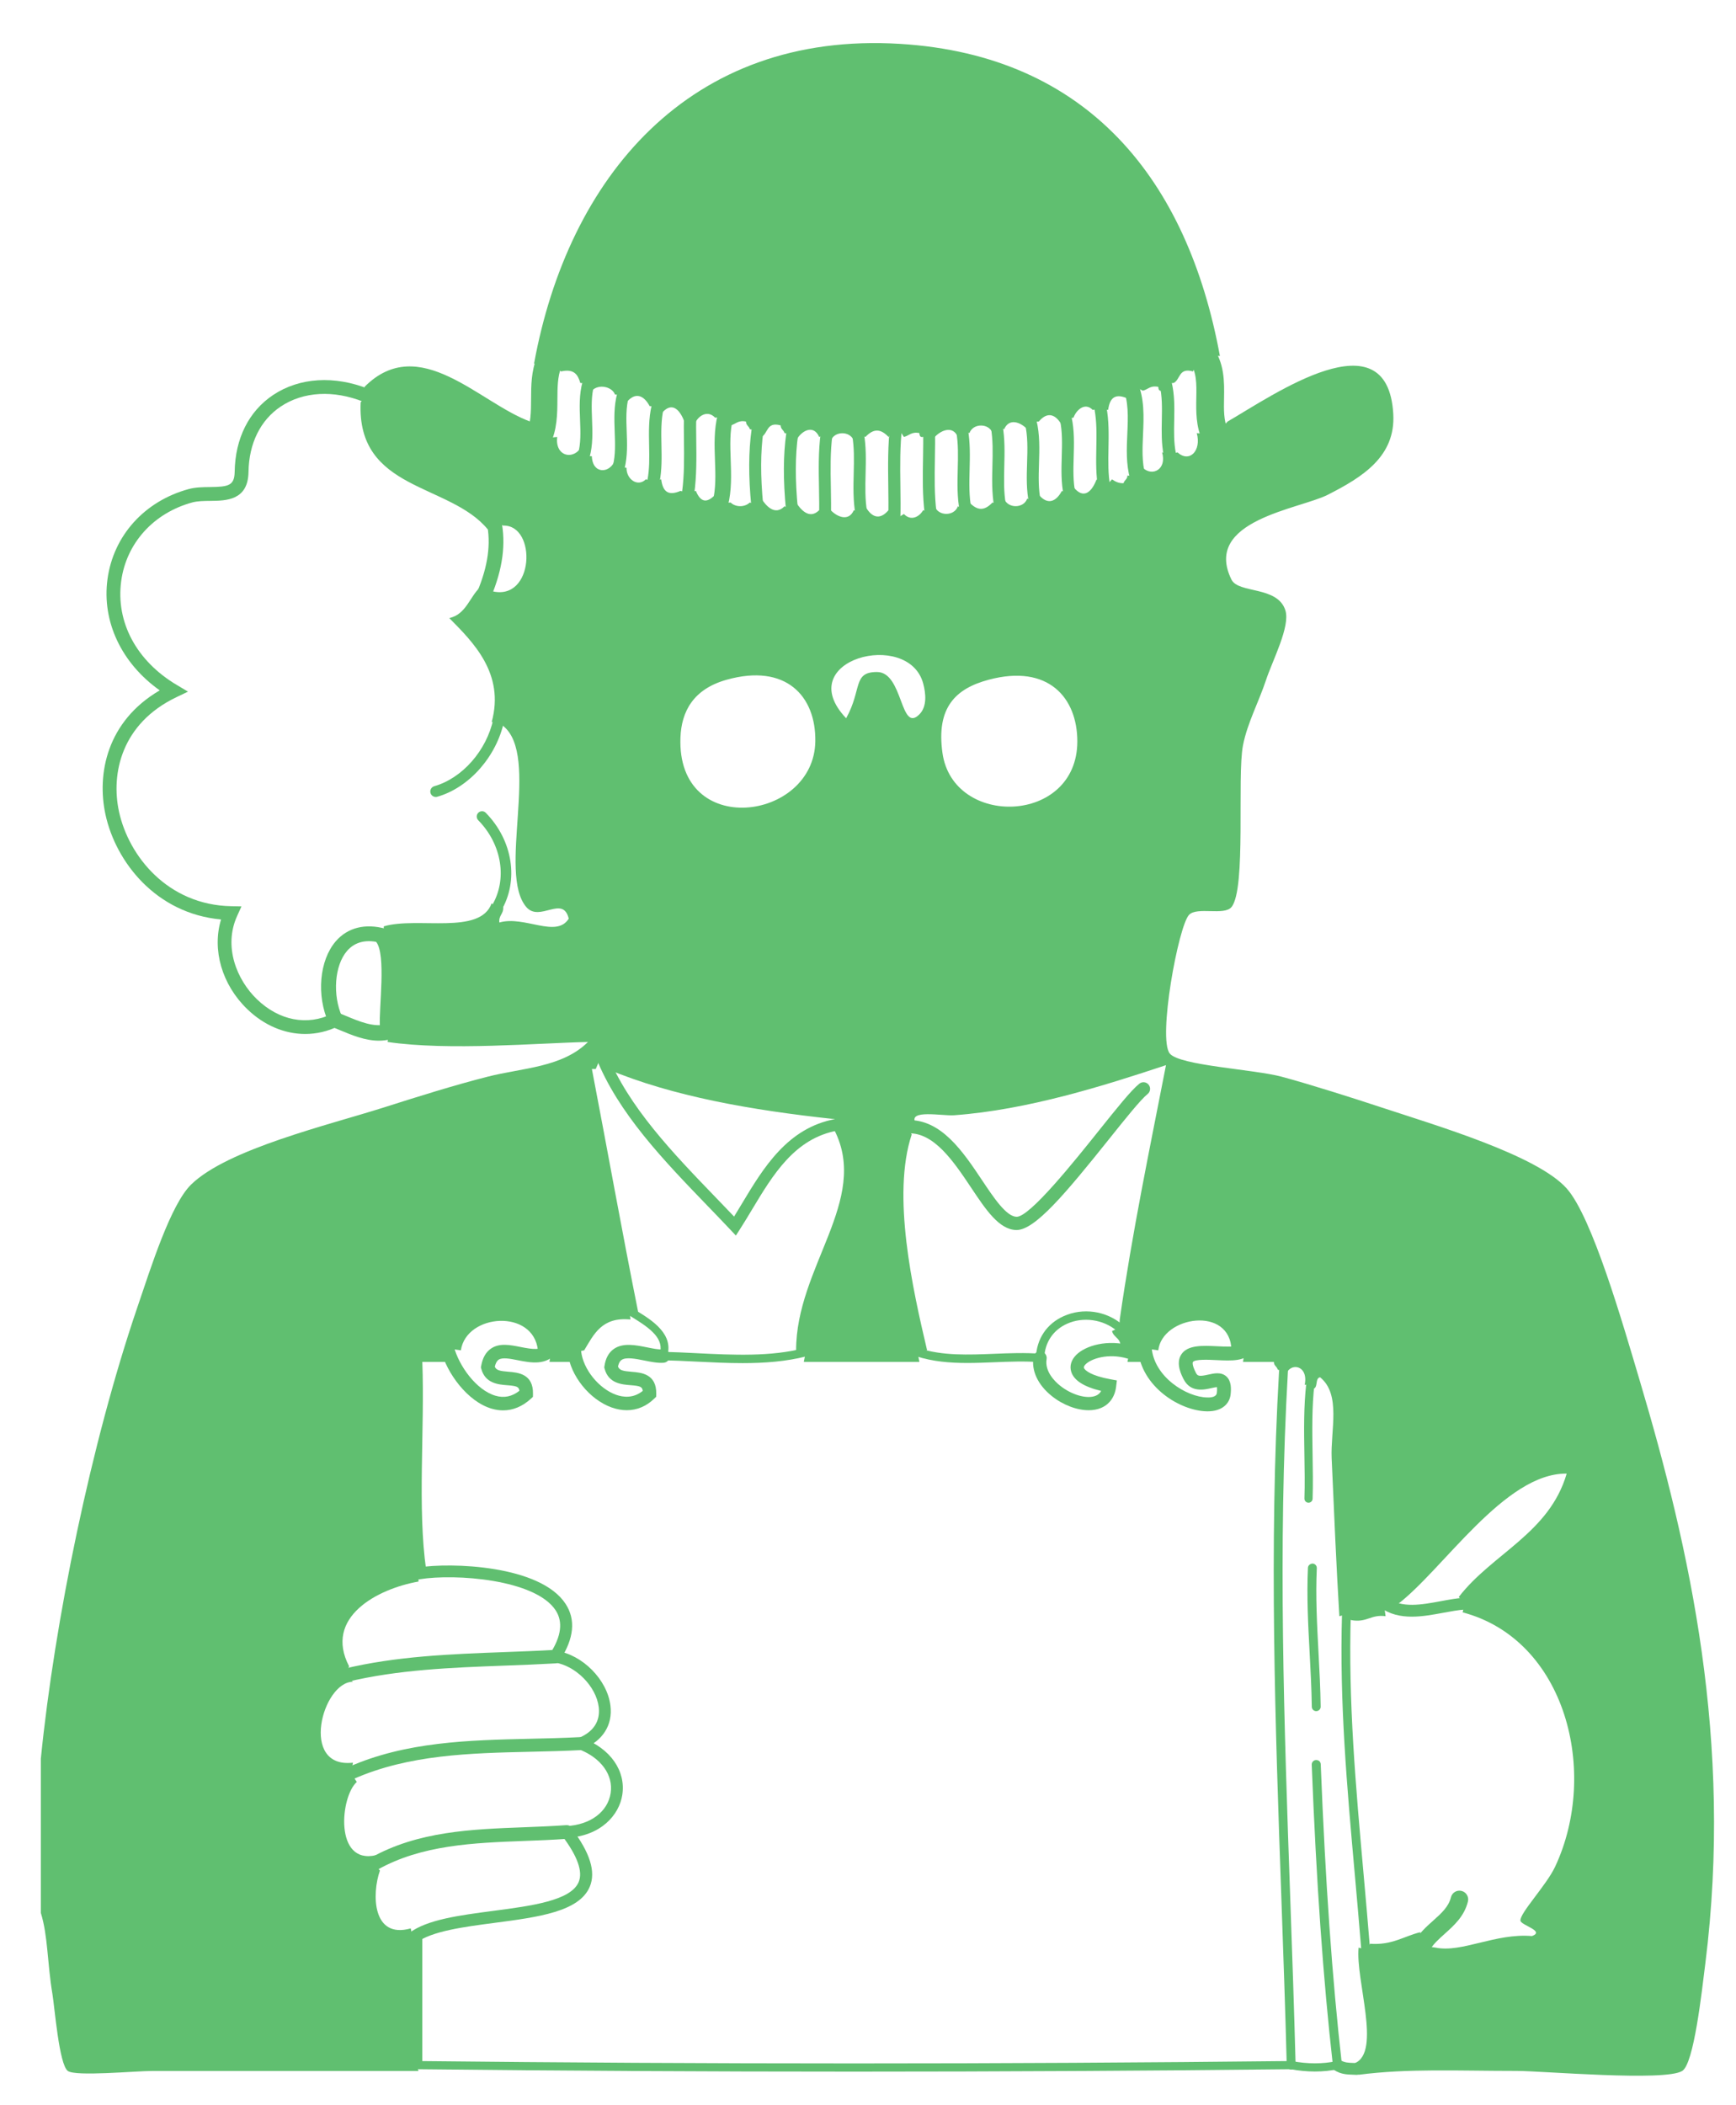 <?xml version="1.0" encoding="utf-8"?>
<!-- Generator: Adobe Illustrator 14.0.0, SVG Export Plug-In . SVG Version: 6.00 Build 43363)  -->
<!DOCTYPE svg PUBLIC "-//W3C//DTD SVG 1.1//EN" "http://www.w3.org/Graphics/SVG/1.1/DTD/svg11.dtd">
<svg version="1.1" id="Layer_1" xmlns="http://www.w3.org/2000/svg" xmlns:xlink="http://www.w3.org/1999/xlink" x="0px" y="0px"
	 width="156.848px" height="190.145px" viewBox="0 0 156.848 190.145" enable-background="new 0 0 156.848 190.145"
	 xml:space="preserve">
<g>
	<path fill-rule="evenodd" clip-rule="evenodd" fill="#60BF70" d="M3.689,172.808c0-4.643,0-9.283,0-13.926
		c1.248-12.473,4.553-28.541,8.703-40.73c1.239-3.639,3.02-9.328,4.874-11.141c3.282-3.209,12.432-5.381,17.407-6.963
		c3.173-1.01,6.312-1.998,9.399-2.785c3.134-0.799,6.721-0.822,9.052-3.133c-4.53,0.094-12.576,0.816-18.103,0l0.116-0.929
		l-0.812-0.464c-0.11-1.654,0.588-6.514-0.348-7.66l0.696-0.521v-0.87c3.048-0.897,8.714,0.823,9.748-2.089l0.423,0.473l0.622-0.125
		c0.044,0.625-0.426,0.734-0.348,1.393c2.261-0.656,5.148,1.451,6.267-0.348c-0.521-2.174-2.624,0.354-3.83-1.045
		c-2.627-3.047,1.279-13.643-2.089-16.361l-0.406-0.523l-0.638,0.175c1.205-4.401-1.69-7.231-3.829-9.399
		c1.518-0.339,1.826-1.888,2.785-2.785l0.373,0.621l0.671-0.273c3.863,0.992,4.104-5.998,1.044-5.918l-0.832-0.367l-0.561,0.715
		c-3.449-4.209-11.869-3.448-11.488-11.488l0.522-0.609l-0.174-0.783c4.951-4.969,10.405,1.477,14.97,3.133l0.721,1.566l1.716-0.174
		c-0.195,1.722,1.352,2.079,2.089,1.044l0.313,0.662l0.731,0.034c0.058,1.675,1.676,1.565,2.089,0.349l0.348,0.609l0.696,0.086
		c-0.025,1.044,1.024,1.768,1.741,1.045l0.696,0.174l0.696-0.174c0.154,1.223,0.734,1.477,1.741,1.045l0.696,0.174l0.696-0.174
		c0.432,1.064,1.013,1.11,1.741,0.348l0.464,0.812l0.928-0.116c0.458,0.446,1.283,0.446,1.741,0l0.671,0.273l0.373-0.622
		c0.4,0.619,1.202,1.59,2.089,0.697l0.671,0.273l0.373-0.622c0.399,0.618,1.201,1.589,2.088,0.696l0.522,0.871l0.522-0.871
		c0.6,0.634,1.636,1.045,2.089,0l0.671,0.273l0.373-0.621c0.525,0.974,1.282,1.31,2.088,0.348l0.522,0.871l0.87-0.523
		c0.647,0.678,1.407,0.24,1.741-0.348l0.671,0.273l0.373-0.621c0.321,0.912,1.768,0.912,2.089,0l0.696,0.348l0.349-0.696
		c0.731,0.767,1.357,0.767,2.089,0l0.671,0.273l0.373-0.622c0.321,0.912,1.768,0.912,2.089,0l0.696,0.349l0.349-0.696
		c0.807,0.962,1.563,0.626,2.088-0.348l0.696,0.348l0.349-0.696c0.937,1.179,1.676,0.398,2.089-0.696l0.696,0.783l0.696-0.783
		c0.279,0.184,0.565,0.363,1.044,0.348c0.066-0.281,0.35-0.346,0.349-0.695l0.928,0.115l0.465-0.812
		c0.864,0.824,2.185,0.139,1.74-1.393l0.696,0.175l0.696-0.175c1.072,0.971,2.18-0.135,1.741-1.74l1.653,0.174l1.131-1.218
		c4.137-2.396,14.45-9.64,14.97-0.696c0.224,3.845-2.758,5.703-5.918,7.311c-2.552,1.299-11.325,2.303-8.703,7.659
		c0.63,1.288,4.172,0.556,4.874,2.784c0.456,1.449-1.162,4.519-1.741,6.268c-0.671,2.029-1.691,3.89-2.089,5.918
		c-0.556,2.841,0.312,13.002-1.044,14.621c-0.662,0.791-3.109-0.056-3.829,0.697c-0.968,1.011-2.838,11.195-1.741,12.532
		c0.895,1.091,7.591,1.419,10.096,2.089c2.49,0.666,6.587,1.969,9.052,2.785c4.829,1.598,14.021,4.293,16.71,7.311
		c2.309,2.59,5.06,12.18,6.615,17.406c4.515,15.176,8.416,32.557,5.918,52.568c-0.333,2.666-1.037,9.088-2.089,9.748
		c-1.558,0.977-12.601,0-14.97,0c-5.362,0-9.812-0.232-14.273,0.348l-0.174-0.521l-0.174-0.523
		c2.425-1.006,0.058-7.494,0.348-10.443l0.639,0.174l0.406-0.521c1.996,0.139,3.034-0.68,4.525-1.045l0.174,1.219l1.219,0.174
		c2.353,0.49,5.4-1.326,8.703-1.045c1.212-0.457-0.997-0.971-1.044-1.393c-0.075-0.67,2.342-3.188,3.133-4.873
		c3.992-8.516,0.979-20.504-8.355-22.977l0.174-0.783l-0.521-0.609c3.032-3.93,8.175-5.75,9.747-11.141
		c-5.602-0.08-11.19,8.723-15.317,11.836l-1.219-0.174l0.174,1.219c-1.346-0.186-1.699,0.621-3.133,0.348l-0.406-0.521l-0.638,0.174
		c-0.261-4.25-0.491-9.59-0.696-14.273c-0.11-2.504,0.873-5.77-1.045-7.311c-0.501,0.078-0.121,1.039-0.696,1.045l-0.174-0.523
		l-0.522,0.174c0.4-1.938-1.563-2.098-1.74-0.695l-0.174-0.521l-0.522-0.174c-0.066-0.283-0.35-0.348-0.349-0.697
		c-0.928,0-1.856,0-2.785,0l0.175-1.219l-1.219,0.174c-0.077-4.07-6.263-3.088-6.614,0l-1.219-0.174l0.174,1.219
		c-0.58,0-1.16,0-1.74,0l0.174-0.871l-0.87-0.174c0.298-1.109-0.548-1.076-0.696-1.74l0.661-0.312l0.035-0.732
		c1.135-7.916,2.701-15.4,4.178-22.977c-5.595,1.854-12.512,4.045-19.147,4.525c-1.059,0.078-4.174-0.562-3.481,0.697l-0.696,0.348
		l0.348,0.697c-1.812,5.471,0.08,13.928,1.393,19.494l-0.87,0.174l0.174,0.871c-3.48,0-6.962,0-10.444,0l0.174-0.871l-0.87-0.174
		c-0.005-7.506,6.633-13.553,3.481-19.844l0.174-0.521l-0.174-0.521c-7.546-0.811-14.655-2.057-20.54-4.527l-0.522-1.218
		l-0.522,1.218c-0.116,0-0.232,0-0.348,0c1.404,7.299,2.722,14.686,4.177,21.934l-0.754-0.059l0.058,0.754
		c-2.581-0.258-3.304,1.338-4.178,2.785l-0.871,0.174l0.174,0.871c-0.812,0-1.625,0-2.437,0l0.174-1.219l-1.218,0.174
		c-0.398-3.768-6.464-3.33-6.963,0l-1.218-0.174l0.174,1.219c-0.812,0-1.625,0-2.437,0c0.225,6.158-0.455,13.219,0.348,18.799
		l-0.662,0.314l-0.035,0.73c-3.715,0.656-8.574,3.227-6.267,7.658l-0.367,0.832l0.715,0.561c-2.773,0.01-4.855,7.873,0,7.311
		l-0.174,0.941l0.522,0.801c-1.493,1.305-2.065,7.51,1.741,6.613l-0.174,0.783l0.522,0.609c-0.744,2.107-0.702,6.209,2.785,5.223
		l0.174,0.871l0.871-0.176c0,3.83,0,7.66,0,11.488l-0.522,0.176l0.174,0.521c-6.648,0-15.731,0-24.021,0
		c-1.569,0-6.948,0.516-7.659,0c-0.792-0.576-1.192-5.77-1.393-6.963C4.267,177.339,4.338,174.892,3.689,172.808z M79.234,60.708
		c2.383,0,2.084,5.57,3.829,3.83c0.71-0.707,0.587-1.894,0.349-2.785c-1.325-4.951-11.981-2.154-6.963,3.133
		C77.905,62.269,77.021,60.708,79.234,60.708z M61.479,66.627c-0.349,9.206,12.074,7.553,12.185,0.349
		c0.064-4.117-2.679-7.062-8.007-5.57C62.631,62.251,61.568,64.282,61.479,66.627z M85.152,68.02
		c0.953,6.782,12.185,6.475,12.185-1.044c0-3.932-2.612-7.01-8.007-5.57C86.35,62.2,84.573,63.901,85.152,68.02z"/>
	<path fill-rule="evenodd" clip-rule="evenodd" fill="#60BF70" d="M49.605,32.729l-1.355,0.129
		C51.315,16.08,62.245,2.795,81.323,3.963c16.986,1.04,25.983,12.298,28.896,28.199l-1.717-0.174l-0.721,1.566
		c-1.297-0.369-1.124,0.733-1.74,1.044l-0.731,0.035l-0.313,0.662c-0.296,0.064-0.328-0.136-0.348-0.348
		c-0.728-0.147-0.922,0.238-1.393,0.348l-1.175-0.609l-0.218,1.306c-1.007-0.432-1.587-0.178-1.741,1.044l-0.696-0.174l-0.696,0.174
		c-0.692-0.726-1.486-0.011-1.74,0.696l-0.696,0.087l-0.349,0.61c-0.524-0.975-1.281-1.311-2.088-0.349l-0.731,0.034l-0.313,0.662
		c-0.6-0.635-1.636-1.044-2.089,0l-0.671-0.273l-0.373,0.621c-0.321-0.912-1.768-0.912-2.089,0l-0.672-0.273l-0.373,0.622
		c-0.453-1.044-1.489-0.634-2.089,0l-0.521-0.87l-0.522,0.87c-0.296,0.063-0.328-0.136-0.349-0.349
		c-0.728-0.146-0.922,0.238-1.393,0.349l-0.696-1.044l-0.696,1.044c-0.73-0.767-1.357-0.767-2.088,0l-0.671-0.274l-0.373,0.623
		c-0.321-0.913-1.768-0.913-2.089,0l-0.373-0.623l-0.671,0.274c-0.544-1.225-1.701-0.489-2.088,0.349l-0.349-0.609l-0.696-0.088
		c-0.066-0.281-0.35-0.347-0.348-0.695c-1.297-0.369-1.124,0.732-1.741,1.044l-0.348-0.609l-0.696-0.087
		c-0.066-0.282-0.349-0.348-0.348-0.696c-0.728-0.147-0.922,0.238-1.393,0.349l-0.464-0.813l-0.928,0.116
		c-0.647-0.678-1.407-0.239-1.741,0.348l-0.522-0.696l-0.522,0.696c-0.413-1.095-1.152-1.875-2.089-0.696l-0.313-0.662l-0.731-0.035
		c-0.525-0.974-1.281-1.31-2.089-0.348l-0.313-0.662l-0.731-0.035c-0.254-0.708-1.472-0.998-2.089-0.348l-0.313-0.662l-0.731-0.035
		c-0.209-0.719-0.539-1.318-1.741-1.044L49.605,32.729z"/>
	<g>
		<g>
			<path fill="#60BF70" d="M118.921,154.583c-0.219,0-0.397-0.176-0.4-0.396c-0.021-1.62-0.109-3.268-0.194-4.859
				c-0.135-2.513-0.274-5.11-0.154-7.697c0.011-0.221,0.207-0.369,0.419-0.382c0.221,0.011,0.392,0.198,0.382,0.419
				c-0.119,2.547,0.02,5.124,0.153,7.617c0.086,1.601,0.175,3.255,0.195,4.893c0.003,0.221-0.174,0.402-0.396,0.405
				C118.924,154.583,118.923,154.583,118.921,154.583L118.921,154.583z"/>
		</g>
		<g>
			<path fill="#60BF70" d="M27.574,93.408c-1.855,0-3.712-0.77-5.24-2.249c-2.296-2.221-3.188-5.374-2.362-8.095
				c-5.873-0.534-9.514-5.191-10.443-9.483c-0.794-3.671,0.127-8.425,4.903-11.214c-3.447-2.444-5.241-6.209-4.72-10.047
				c0.533-3.93,3.341-7.047,7.328-8.136c0.626-0.171,1.293-0.178,1.938-0.184c1.665-0.017,2.205-0.128,2.225-1.384
				c0.047-3.01,1.282-5.473,3.479-6.936c2.38-1.583,5.535-1.778,8.657-0.529c0.32,0.128,0.476,0.492,0.348,0.812
				c-0.128,0.32-0.493,0.475-0.812,0.348c-2.736-1.095-5.469-0.944-7.501,0.409c-1.844,1.228-2.882,3.329-2.922,5.916
				c-0.041,2.58-2.018,2.6-3.461,2.614c-0.565,0.005-1.15,0.011-1.621,0.14c-3.495,0.955-5.955,3.675-6.419,7.099
				c-0.503,3.713,1.377,7.226,5.032,9.397l1.003,0.596l-1.053,0.504c-4.956,2.373-5.926,6.893-5.182,10.332
				c0.874,4.035,4.412,8.43,10.118,8.546l0.948,0.019l-0.392,0.864c-1.262,2.783-0.016,5.78,1.779,7.515
				c2.009,1.944,4.56,2.435,6.822,1.317c0.311-0.153,0.685-0.025,0.837,0.283c0.153,0.309,0.026,0.684-0.283,0.837
				C29.615,93.175,28.594,93.408,27.574,93.408L27.574,93.408z"/>
		</g>
		<g>
			<path fill="#60BF70" d="M48.622,40.836c-0.173,0-0.349-0.038-0.516-0.118c-0.591-0.285-0.84-0.996-0.555-1.588
				c0.421-0.874,0.426-1.94,0.432-3.069c0.006-1.231,0.012-2.503,0.517-3.772c0.243-0.61,0.935-0.909,1.545-0.665
				c0.61,0.243,0.908,0.935,0.665,1.545c-0.338,0.85-0.343,1.847-0.348,2.903c-0.006,1.281-0.013,2.733-0.667,4.091
				C49.489,40.588,49.064,40.836,48.622,40.836L48.622,40.836z"/>
		</g>
		<g>
			<path fill="#60BF70" d="M52.741,41.721c-0.048,0-0.098-0.006-0.146-0.02c-0.289-0.081-0.457-0.38-0.376-0.668
				c0.271-0.97,0.231-2.006,0.188-3.103c-0.043-1.134-0.089-2.307,0.229-3.443c0.081-0.289,0.379-0.458,0.669-0.376
				c0.289,0.081,0.457,0.38,0.376,0.669c-0.272,0.972-0.232,2.01-0.19,3.108c0.043,1.132,0.089,2.303-0.228,3.437
				C53.196,41.565,52.978,41.721,52.741,41.721L52.741,41.721z"/>
		</g>
		<g>
			<path fill="#60BF70" d="M109.783,40.552c-0.474,0-0.928-0.271-1.139-0.729c-0.603-1.306-0.578-2.672-0.557-3.878
				c0.022-1.264,0.042-2.355-0.593-3.209c-0.412-0.556-0.297-1.34,0.259-1.753c0.556-0.412,1.34-0.297,1.753,0.259
				c1.144,1.539,1.113,3.244,1.087,4.748c-0.019,1.028-0.036,2,0.326,2.785c0.29,0.628,0.016,1.373-0.613,1.662
				C110.137,40.514,109.959,40.552,109.783,40.552L109.783,40.552z"/>
		</g>
		<g>
			<path fill="#60BF70" d="M55.909,42.714c-0.042,0-0.086-0.005-0.129-0.015c-0.291-0.071-0.47-0.365-0.399-0.656
				c0.233-0.955,0.196-1.961,0.157-3.026c-0.042-1.146-0.084-2.331,0.229-3.482c0.079-0.289,0.378-0.46,0.667-0.38
				c0.289,0.079,0.459,0.377,0.38,0.667c-0.271,0.991-0.232,2.042-0.192,3.156c0.04,1.092,0.081,2.221-0.187,3.322
				C56.376,42.548,56.154,42.714,55.909,42.714L55.909,42.714z"/>
		</g>
		<g>
			<path fill="#60BF70" d="M105.691,41.599c-0.261,0-0.494-0.184-0.547-0.449c-0.215-1.066-0.193-2.149-0.173-3.198
				c0.021-1.119,0.042-2.176-0.205-3.185c-0.074-0.3,0.109-0.603,0.41-0.677c0.298-0.07,0.603,0.111,0.676,0.41
				c0.282,1.151,0.26,2.332,0.237,3.474c-0.021,1.033-0.039,2.009,0.15,2.955c0.062,0.303-0.135,0.598-0.438,0.659
				C105.765,41.595,105.728,41.599,105.691,41.599L105.691,41.599z"/>
		</g>
		<g>
			<path fill="#60BF70" d="M44.843,82.548c-0.084,0-0.169-0.022-0.247-0.069c-0.226-0.137-0.298-0.431-0.162-0.656
				c1.427-2.36,0.924-5.536-1.225-7.724c-0.185-0.188-0.183-0.491,0.006-0.676s0.491-0.184,0.676,0.006
				c2.455,2.499,3.014,6.154,1.361,8.888C45.162,82.466,45.004,82.548,44.843,82.548L44.843,82.548z"/>
		</g>
		<g>
			<path fill="#60BF70" d="M39.372,71.997c-0.215,0-0.414-0.142-0.476-0.36c-0.075-0.263,0.078-0.537,0.341-0.612
				c2.529-0.721,4.724-3.216,5.337-6.069c0.058-0.268,0.322-0.438,0.588-0.38c0.268,0.058,0.438,0.321,0.38,0.588
				c-0.687,3.195-3.168,5.997-6.035,6.814C39.463,71.99,39.417,71.997,39.372,71.997L39.372,71.997z"/>
		</g>
		<g>
			<path fill="#60BF70" d="M43.748,54.336c-0.085,0-0.172-0.017-0.256-0.052c-0.339-0.142-0.498-0.531-0.356-0.869
				c0.957-2.286,1.233-4.304,0.847-6.167c-0.075-0.359,0.156-0.711,0.515-0.786c0.365-0.077,0.711,0.156,0.786,0.515
				c0.443,2.135,0.142,4.409-0.922,6.95C44.255,54.182,44.009,54.336,43.748,54.336L43.748,54.336z"/>
		</g>
		<g>
			<path fill="#60BF70" d="M30.302,92.808c-0.256,0-0.5-0.147-0.612-0.396c-1.117-2.484-0.838-5.657,0.647-7.378
				c1.074-1.244,2.677-1.644,4.517-1.124c0.356,0.101,0.563,0.471,0.463,0.827s-0.472,0.564-0.827,0.463
				c-1.347-0.38-2.403-0.142-3.138,0.709c-1.129,1.309-1.327,3.979-0.44,5.953c0.152,0.338,0.001,0.735-0.336,0.886
				C30.487,92.789,30.394,92.808,30.302,92.808L30.302,92.808z"/>
		</g>
		<g>
			<path fill="#60BF70" d="M59.042,44.034c-0.035,0-0.071-0.003-0.107-0.01c-0.303-0.059-0.5-0.353-0.441-0.655
				c0.196-1.004,0.175-2.038,0.153-3.131c-0.024-1.198-0.05-2.437,0.235-3.644c0.07-0.3,0.368-0.488,0.671-0.415
				c0.3,0.071,0.485,0.371,0.415,0.671c-0.252,1.068-0.229,2.184-0.206,3.364c0.023,1.104,0.046,2.247-0.173,3.368
				C59.537,43.849,59.304,44.034,59.042,44.034L59.042,44.034z"/>
		</g>
		<g>
			<path fill="#60BF70" d="M102.79,43.781c-0.312,0-0.598-0.206-0.685-0.521c-0.374-1.342-0.312-2.724-0.253-4.06
				c0.067-1.518,0.131-2.952-0.425-4.231c-0.156-0.36,0.009-0.779,0.369-0.936c0.363-0.156,0.779,0.009,0.936,0.369
				c0.686,1.581,0.612,3.248,0.54,4.861c-0.057,1.281-0.11,2.491,0.202,3.616c0.105,0.378-0.116,0.77-0.494,0.875
				C102.917,43.772,102.853,43.781,102.79,43.781L102.79,43.781z"/>
		</g>
		<g>
			<path fill="#60BF70" d="M62.176,45.076c-0.025,0-0.05-0.002-0.076-0.005c-0.304-0.042-0.516-0.321-0.475-0.625
				c0.208-1.53,0.189-3.131,0.17-4.679c-0.01-0.8-0.02-1.599,0-2.396c0.007-0.307,0.27-0.589,0.568-0.542
				c0.307,0.007,0.549,0.262,0.542,0.568c-0.019,0.783-0.009,1.569,0.001,2.355c0.02,1.589,0.04,3.231-0.18,4.843
				C62.687,44.874,62.449,45.076,62.176,45.076L62.176,45.076z"/>
		</g>
		<g>
			<path fill="#60BF70" d="M99.773,44.635c-0.26,0-0.491-0.186-0.54-0.451c-0.228-1.242-0.203-2.497-0.181-3.711
				c0.023-1.221,0.046-2.375-0.167-3.51c-0.057-0.299,0.141-0.586,0.438-0.642c0.293-0.058,0.585,0.14,0.642,0.438
				c0.234,1.248,0.21,2.512,0.187,3.734c-0.023,1.213-0.045,2.359,0.163,3.492c0.055,0.298-0.144,0.585-0.441,0.64
				C99.839,44.632,99.806,44.635,99.773,44.635L99.773,44.635z"/>
		</g>
		<g>
			<path fill="#60BF70" d="M65.077,46.218c-0.058,0-0.118-0.007-0.176-0.022c-0.381-0.097-0.61-0.484-0.513-0.865
				c0.301-1.178,0.257-2.423,0.21-3.743c-0.049-1.363-0.099-2.772,0.254-4.149c0.097-0.38,0.482-0.613,0.865-0.512
				c0.38,0.097,0.609,0.485,0.512,0.865c-0.302,1.178-0.257,2.425-0.21,3.746c0.048,1.361,0.099,2.769-0.253,4.145
				C65.683,46.005,65.394,46.218,65.077,46.218L65.077,46.218z"/>
		</g>
		<g>
			<path fill="#60BF70" d="M96.639,45.234c-0.249,0-0.473-0.173-0.526-0.427c-0.253-1.186-0.218-2.393-0.184-3.56
				c0.034-1.16,0.065-2.254-0.164-3.314c-0.063-0.291,0.122-0.579,0.413-0.642c0.285-0.06,0.579,0.122,0.642,0.413
				c0.258,1.188,0.223,2.401,0.188,3.574c-0.034,1.154-0.065,2.244,0.159,3.304c0.062,0.292-0.123,0.578-0.415,0.64
				C96.714,45.23,96.677,45.234,96.639,45.234L96.639,45.234z"/>
		</g>
		<g>
			<path fill="#60BF70" d="M68.416,46.204c-0.275,0-0.51-0.208-0.537-0.488c-0.26-2.689-0.25-4.956,0.028-6.928
				c0.042-0.295,0.314-0.507,0.609-0.459c0.295,0.042,0.501,0.314,0.459,0.609c-0.266,1.887-0.273,4.07-0.022,6.674
				c0.029,0.296-0.188,0.56-0.485,0.589C68.451,46.203,68.433,46.204,68.416,46.204L68.416,46.204z"/>
		</g>
		<g>
			<path fill="#60BF70" d="M93.506,45.93c-0.249,0-0.473-0.174-0.526-0.428c-0.26-1.225-0.221-2.474-0.183-3.683
				c0.039-1.255,0.076-2.441-0.197-3.58c-0.069-0.29,0.108-0.581,0.398-0.65c0.291-0.071,0.58,0.109,0.65,0.398
				c0.308,1.279,0.267,2.594,0.227,3.865c-0.037,1.197-0.072,2.328,0.159,3.425c0.062,0.292-0.124,0.578-0.416,0.64
				C93.581,45.927,93.543,45.93,93.506,45.93L93.506,45.93z"/>
		</g>
		<g>
			<path fill="#60BF70" d="M71.55,46.552c-0.275,0-0.51-0.208-0.537-0.488c-0.26-2.689-0.251-4.956,0.027-6.928
				c0.042-0.295,0.316-0.504,0.609-0.459c0.295,0.042,0.501,0.314,0.459,0.609c-0.266,1.887-0.273,4.07-0.021,6.674
				c0.029,0.296-0.188,0.56-0.485,0.589C71.584,46.552,71.567,46.552,71.55,46.552L71.55,46.552z"/>
		</g>
		<g>
			<path fill="#60BF70" d="M90.348,46.201c-0.256,0-0.482-0.184-0.527-0.444c-0.217-1.228-0.186-2.475-0.156-3.681
				c0.029-1.21,0.058-2.354-0.142-3.479c-0.052-0.292,0.143-0.571,0.435-0.623c0.296-0.049,0.57,0.143,0.622,0.435
				c0.219,1.231,0.188,2.483,0.158,3.692c-0.029,1.207-0.058,2.347,0.14,3.47c0.052,0.292-0.144,0.57-0.436,0.622
				C90.41,46.198,90.379,46.201,90.348,46.201L90.348,46.201z"/>
		</g>
		<g>
			<path fill="#60BF70" d="M74.534,47.495c-0.007,0-0.014,0-0.02,0c-0.296-0.011-0.527-0.26-0.517-0.556
				c0.035-0.962,0.017-1.954-0.001-2.913c-0.03-1.607-0.061-3.268,0.154-4.897c0.039-0.294,0.308-0.5,0.602-0.461
				c0.294,0.039,0.5,0.308,0.461,0.602c-0.205,1.549-0.174,3.17-0.145,4.737c0.018,0.974,0.037,1.98,0,2.972
				C75.059,47.267,74.822,47.495,74.534,47.495L74.534,47.495z"/>
		</g>
		<g>
			<path fill="#60BF70" d="M80.8,47.505c-0.005,0-0.011,0-0.017,0c-0.302-0.009-0.539-0.261-0.53-0.563
				c0.03-1.015,0.017-2.035,0.003-3.056c-0.024-1.81-0.05-3.682,0.175-5.523c0.037-0.3,0.314-0.511,0.609-0.477
				c0.3,0.037,0.513,0.31,0.477,0.609c-0.216,1.768-0.191,3.602-0.167,5.376c0.014,1.017,0.027,2.068-0.003,3.103
				C81.338,47.271,81.095,47.505,80.8,47.505L80.8,47.505z"/>
		</g>
		<g>
			<path fill="#60BF70" d="M87.24,46.624c-0.251,0-0.476-0.178-0.526-0.434c-0.247-1.266-0.214-2.553-0.183-3.797
				c0.03-1.2,0.06-2.333-0.142-3.447c-0.053-0.292,0.142-0.571,0.433-0.624c0.286-0.049,0.571,0.141,0.624,0.433
				c0.221,1.222,0.188,2.464,0.158,3.665c-0.031,1.241-0.061,2.414,0.164,3.564c0.057,0.291-0.134,0.573-0.425,0.63
				C87.309,46.621,87.274,46.624,87.24,46.624L87.24,46.624z"/>
		</g>
		<g>
			<path fill="#60BF70" d="M77.816,46.898c-0.256,0-0.482-0.184-0.528-0.444c-0.216-1.229-0.186-2.477-0.156-3.684
				c0.029-1.21,0.058-2.353-0.142-3.478c-0.052-0.292,0.143-0.571,0.435-0.623c0.294-0.049,0.571,0.144,0.623,0.435
				c0.218,1.231,0.188,2.482,0.158,3.692c-0.029,1.207-0.057,2.347,0.141,3.471c0.051,0.292-0.144,0.571-0.436,0.622
				C77.878,46.895,77.846,46.898,77.816,46.898L77.816,46.898z"/>
		</g>
		<g>
			<path fill="#60BF70" d="M84.081,46.897c-0.266,0-0.496-0.198-0.531-0.469c-0.211-1.652-0.183-3.336-0.154-4.965
				c0.016-0.936,0.032-1.903,0.002-2.844c-0.01-0.296,0.223-0.544,0.519-0.553c0.287-0.033,0.545,0.223,0.554,0.519
				c0.031,0.966,0.015,1.947-0.002,2.896c-0.027,1.591-0.055,3.235,0.146,4.811c0.037,0.294-0.17,0.562-0.464,0.6
				C84.127,46.896,84.105,46.897,84.081,46.897L84.081,46.897z"/>
		</g>
		<g>
			<path fill="#60BF70" d="M34.234,94.014c-1.248,0-2.454-0.505-3.547-0.962c-0.217-0.091-0.432-0.181-0.644-0.265
				c-0.358-0.143-0.533-0.549-0.39-0.908c0.144-0.359,0.55-0.533,0.908-0.39c0.219,0.087,0.441,0.18,0.666,0.274
				c1.259,0.526,2.562,1.072,3.733,0.763c0.373-0.098,0.755,0.124,0.854,0.497s-0.124,0.755-0.497,0.854
				C34.952,93.972,34.592,94.014,34.234,94.014L34.234,94.014z"/>
		</g>
		<g>
			<path fill="#60BF70" d="M91.843,111.118c-0.013,0-0.026,0-0.039,0c-1.544-0.051-2.716-1.807-4.072-3.84
				c-1.561-2.338-3.35-4.996-5.688-4.893c-0.357-0.004-0.608-0.244-0.622-0.573c-0.013-0.33,0.243-0.608,0.573-0.622
				c3.026-0.1,4.996,2.824,6.731,5.425c1.075,1.611,2.188,3.277,3.116,3.308c0.004,0,0.009,0,0.014,0
				c1.202,0,5.229-5.036,7.396-7.746c1.646-2.059,2.946-3.684,3.688-4.278c0.257-0.207,0.633-0.167,0.84,0.092
				c0.207,0.257,0.166,0.634-0.092,0.84c-0.638,0.513-2.029,2.252-3.501,4.094C96.232,107.868,93.507,111.118,91.843,111.118
				L91.843,111.118z"/>
		</g>
		<g>
			<path fill="#60BF70" d="M93.971,123.053c-0.004,0-0.008,0-0.012,0c-0.208-0.007-0.371-0.181-0.364-0.388
				c0.055-1.704,0.97-3.077,2.51-3.767c1.733-0.776,3.802-0.485,5.268,0.74c0.159,0.133,0.181,0.37,0.047,0.529
				c-0.133,0.159-0.37,0.182-0.529,0.047c-1.228-1.027-3.027-1.281-4.478-0.63c-1.268,0.567-2.021,1.698-2.065,3.104
				C94.34,122.893,94.173,123.053,93.971,123.053L93.971,123.053z"/>
		</g>
		<g>
			<path fill="#60BF70" d="M67.086,123.143c-1.394,0-2.796-0.069-4.178-0.138c-1.014-0.051-2.019-0.101-3.003-0.122
				c-0.21-0.004-0.376-0.178-0.372-0.388c0.005-0.208,0.174-0.372,0.38-0.372c0.002,0,0.005,0,0.008,0
				c0.992,0.021,2.003,0.071,3.024,0.122c3.287,0.165,6.687,0.332,9.753-0.46c0.203-0.05,0.41,0.069,0.463,0.273
				c0.052,0.203-0.07,0.41-0.273,0.463C71.024,123.003,69.063,123.143,67.086,123.143L67.086,123.143z"/>
		</g>
		<g>
			<path fill="#60BF70" d="M66.487,111.619l-0.464-0.493c-0.67-0.713-1.366-1.435-2.072-2.166c-3.983-4.128-8.102-8.396-10.1-13.417
				c-0.108-0.271,0.024-0.58,0.296-0.688c0.27-0.107,0.579,0.024,0.688,0.296c1.921,4.826,5.966,9.018,9.878,13.073
				c0.545,0.565,1.085,1.125,1.612,1.679c0.237-0.384,0.474-0.777,0.713-1.176c1.929-3.212,4.114-6.853,8.447-7.635
				c0.289-0.054,0.563,0.14,0.615,0.428c0.052,0.287-0.139,0.563-0.427,0.615c-3.86,0.696-5.827,3.971-7.728,7.137
				c-0.366,0.609-0.725,1.208-1.092,1.777L66.487,111.619L66.487,111.619z"/>
		</g>
		<g>
			<path fill="#60BF70" d="M59.912,122.855c-0.039,0-0.078-0.006-0.116-0.02c-0.184-0.064-0.28-0.265-0.216-0.448
				c0.499-1.422-0.798-2.363-2.414-3.361l-0.461-0.289c-0.164-0.104-0.211-0.322-0.106-0.485c0.104-0.164,0.321-0.213,0.486-0.106
				l0.452,0.282c1.367,0.845,3.433,2.121,2.708,4.192C60.194,122.764,60.057,122.855,59.912,122.855L59.912,122.855z"/>
		</g>
		<g>
			<path fill="#60BF70" d="M98.365,127.398c-1.066,0-2.314-0.462-3.343-1.287c-1.256-1.008-1.854-2.296-1.644-3.534
				c0.056-0.328,0.369-0.549,0.692-0.491c0.327,0.056,0.547,0.366,0.491,0.692c-0.192,1.131,0.783,2.053,1.212,2.396
				c1.051,0.845,2.441,1.238,3.229,0.915c0.219-0.089,0.381-0.232,0.491-0.436c-1.547-0.365-2.455-0.942-2.704-1.72
				c-0.167-0.522-0.014-1.061,0.431-1.516c0.848-0.868,2.881-1.458,4.983-0.841c0.318,0.094,0.5,0.427,0.407,0.745
				c-0.094,0.318-0.424,0.502-0.745,0.407c-1.735-0.512-3.285,0.012-3.787,0.527c-0.084,0.086-0.178,0.21-0.146,0.312
				c0.076,0.236,0.671,0.722,2.419,1.037l0.558,0.101l-0.068,0.562c-0.112,0.928-0.604,1.614-1.386,1.933
				C99.132,127.334,98.761,127.398,98.365,127.398L98.365,127.398z"/>
		</g>
		<g>
			<path fill="#60BF70" d="M52.452,158.049c-0.21,0-0.41-0.126-0.495-0.333c-0.111-0.273,0.02-0.585,0.293-0.695
				c1.726-0.703,1.956-1.917,1.845-2.812c-0.233-1.876-2.105-3.756-4.006-4.023c-0.292-0.041-0.496-0.311-0.455-0.603
				c0.042-0.291,0.308-0.496,0.603-0.454c2.374,0.333,4.625,2.6,4.917,4.949c0.219,1.762-0.693,3.194-2.502,3.931
				C52.588,158.036,52.52,158.049,52.452,158.049L52.452,158.049z"/>
		</g>
		<g>
			<path fill="#60BF70" d="M51.208,166.03c-0.281,0-0.515-0.22-0.531-0.504c-0.016-0.293,0.209-0.544,0.502-0.56
				c2.165-0.117,3.732-1.287,3.994-2.979c0.255-1.651-0.887-3.211-2.909-3.974c-0.274-0.104-0.414-0.411-0.31-0.686
				c0.104-0.274,0.412-0.414,0.686-0.311c2.513,0.948,3.92,2.963,3.584,5.132c-0.28,1.812-1.931,3.714-4.987,3.88
				C51.228,166.029,51.218,166.03,51.208,166.03L51.208,166.03z"/>
		</g>
		<g>
			<path fill="#60BF70" d="M37.284,175.615c-0.165,0-0.327-0.074-0.434-0.216c-0.181-0.239-0.134-0.58,0.105-0.762
				c1.617-1.225,4.524-1.606,7.602-2.01c3.453-0.454,7.023-0.923,7.728-2.61c0.394-0.943-0.114-2.354-1.509-4.191
				c-0.182-0.239-0.135-0.581,0.104-0.763c0.239-0.182,0.58-0.134,0.762,0.104c1.67,2.2,2.208,3.924,1.647,5.269
				c-0.946,2.266-4.659,2.753-8.59,3.27c-2.802,0.368-5.699,0.748-7.087,1.799C37.513,175.579,37.398,175.615,37.284,175.615
				L37.284,175.615z"/>
		</g>
		<g>
			<path fill="#60BF70" d="M77.146,187.147c-13.203,0-26.407-0.072-39.519-0.217c-0.205-0.002-0.369-0.17-0.366-0.374
				s0.189-0.402,0.374-0.366c26.219,0.289,52.804,0.289,79.019,0c0.001,0,0.003,0,0.004,0c0.203,0,0.368,0.163,0.37,0.366
				c0.002,0.204-0.161,0.372-0.366,0.374C103.552,187.074,90.35,187.147,77.146,187.147L77.146,187.147z"/>
		</g>
		<g>
			<path fill="#60BF70" d="M116.658,186.96c-0.217,0-0.395-0.173-0.4-0.39c-0.129-4.991-0.31-10.096-0.484-15.033
				c-0.554-15.651-1.126-31.835-0.211-47.665c0.012-0.221,0.204-0.412,0.423-0.376c0.221,0.013,0.389,0.202,0.376,0.423
				c-0.912,15.792-0.34,31.957,0.213,47.59c0.174,4.939,0.354,10.046,0.484,15.04c0.006,0.222-0.169,0.405-0.39,0.411
				C116.665,186.96,116.661,186.96,116.658,186.96L116.658,186.96z"/>
		</g>
		<g>
			<path fill="#60BF70" d="M109.105,127.499c-0.022,0-0.045-0.001-0.067-0.001c-2.411-0.042-5.948-2.208-6.232-5.641
				c-0.028-0.345,0.228-0.647,0.572-0.676c0.337-0.036,0.646,0.228,0.676,0.572c0.22,2.651,3.159,4.459,5.006,4.491
				c0.388,0.019,0.838-0.057,0.878-0.397c0.035-0.295,0.024-0.458,0.011-0.539c-0.128,0.008-0.346,0.057-0.5,0.091
				c-0.652,0.151-1.871,0.421-2.497-0.78c-0.186-0.354-0.751-1.435-0.229-2.249c0.564-0.885,1.935-0.814,3.256-0.752
				c0.618,0.033,1.768,0.086,1.958-0.117c0.163-0.305,0.539-0.418,0.847-0.249c0.304,0.164,0.415,0.548,0.25,0.852
				c-0.484,0.896-1.761,0.83-3.116,0.767c-0.688-0.035-1.966-0.097-2.139,0.175c-0.002,0.002-0.126,0.212,0.283,0.994
				c0.145,0.274,0.298,0.322,1.112,0.139c0.515-0.115,1.155-0.26,1.626,0.165c0.469,0.422,0.442,1.145,0.383,1.651
				C111.095,126.727,110.503,127.499,109.105,127.499L109.105,127.499z"/>
		</g>
		<g>
			<path fill="#60BF70" d="M87.397,123.129c-1.571,0-3.139-0.124-4.627-0.612c-0.2-0.066-0.31-0.282-0.244-0.482
				c0.067-0.2,0.282-0.311,0.482-0.244c2.13,0.701,4.503,0.603,6.8,0.51c1.382-0.057,2.811-0.114,4.194-0.004
				c0.21,0.018,0.366,0.201,0.35,0.412c-0.018,0.209-0.181,0.368-0.412,0.35c-1.333-0.109-2.741-0.05-4.101,0.005
				C89.031,123.096,88.213,123.129,87.397,123.129L87.397,123.129z"/>
		</g>
		<g>
			<path fill="#60BF70" d="M56.628,127.396c-0.445,0-0.906-0.083-1.375-0.251c-1.988-0.711-3.724-2.874-3.952-4.924
				c-0.037-0.333,0.203-0.634,0.536-0.671c0.334-0.023,0.634,0.203,0.671,0.536c0.178,1.601,1.593,3.357,3.154,3.916
				c0.641,0.229,1.561,0.34,2.41-0.351c-0.038-0.383-0.252-0.449-1.097-0.516c-0.795-0.062-1.997-0.157-2.348-1.483l-0.032-0.119
				l0.018-0.123c0.101-0.702,0.384-1.222,0.841-1.544c0.83-0.587,1.988-0.354,3.009-0.148c0.535,0.107,1.043,0.215,1.401,0.18
				c0.332-0.023,0.626,0.224,0.653,0.558s-0.223,0.627-0.557,0.653c-0.53,0.042-1.116-0.076-1.736-0.201
				c-0.782-0.156-1.667-0.336-2.07-0.049c-0.059,0.041-0.229,0.161-0.317,0.595c0.134,0.333,0.434,0.409,1.233,0.472
				c0.847,0.067,2.265,0.179,2.222,2.007l-0.006,0.247l-0.177,0.173C58.401,127.042,57.548,127.396,56.628,127.396L56.628,127.396z"
				/>
		</g>
		<g>
			<path fill="#60BF70" d="M45.456,127.411c-0.343,0-0.692-0.052-1.044-0.156c-2.172-0.642-4.037-3.196-4.585-5.295
				c-0.085-0.326,0.11-0.659,0.436-0.745c0.326-0.078,0.659,0.11,0.745,0.437c0.453,1.732,2.015,3.921,3.75,4.434
				c0.783,0.229,1.496,0.087,2.17-0.444c-0.041-0.371-0.258-0.437-1.093-0.502c-0.796-0.062-1.999-0.157-2.351-1.485l-0.035-0.132
				l0.025-0.135c0.136-0.736,0.427-1.246,0.892-1.562c0.762-0.519,1.725-0.327,2.657-0.142c1.148,0.228,1.877,0.325,2.307-0.245
				c0.203-0.269,0.585-0.323,0.854-0.12c0.27,0.203,0.323,0.586,0.12,0.854c-0.922,1.224-2.362,0.938-3.519,0.708
				c-0.686-0.135-1.394-0.276-1.734-0.046c-0.155,0.105-0.271,0.316-0.346,0.628c0.136,0.322,0.437,0.396,1.226,0.459
				c0.848,0.066,2.268,0.179,2.224,2.01l-0.006,0.26l-0.192,0.176C47.2,127.059,46.349,127.411,45.456,127.411L45.456,127.411z"/>
		</g>
		<g>
			<path fill="#60BF70" d="M118.801,187.137c-0.731,0-1.48-0.071-2.214-0.214c-0.2-0.039-0.331-0.233-0.292-0.435
				c0.039-0.2,0.229-0.334,0.435-0.292c1.37,0.267,2.8,0.269,4.027,0.002c0.203-0.046,0.396,0.084,0.439,0.283
				c0.044,0.199-0.083,0.396-0.283,0.439C120.251,187.066,119.535,187.137,118.801,187.137L118.801,187.137z"/>
		</g>
		<g>
			<path fill="#60BF70" d="M120.834,186.967c-0.204,0-0.381-0.153-0.404-0.361c-0.882-7.812-1.491-16.45-1.916-27.184
				c-0.009-0.226,0.166-0.415,0.391-0.424c0.267,0,0.415,0.167,0.424,0.391c0.424,10.714,1.031,19.333,1.912,27.125
				c0.025,0.224-0.136,0.426-0.359,0.451C120.865,186.967,120.85,186.967,120.834,186.967L120.834,186.967z"/>
		</g>
		<g>
			<path fill="#60BF70" d="M122.577,187.44c-0.012,0-0.023-0.001-0.035-0.002c-0.104-0.006-0.207-0.009-0.312-0.013
				c-0.511-0.015-1.089-0.032-1.685-0.419c-0.247-0.16-0.317-0.489-0.157-0.735c0.159-0.245,0.489-0.315,0.735-0.157
				c0.347,0.225,0.696,0.235,1.139,0.249c0.116,0.003,0.231,0.007,0.348,0.015c0.293,0.019,0.516,0.271,0.496,0.564
				C123.089,187.223,122.855,187.44,122.577,187.44L122.577,187.44z"/>
		</g>
		<g>
			<path fill="#60BF70" d="M123.389,176.511c-0.205,0-0.379-0.157-0.396-0.365c-0.18-2.252-0.38-4.489-0.578-6.716
				c-0.721-8.066-1.4-15.687-1.164-23.614c0.007-0.219,0.181-0.386,0.408-0.385c0.219,0.007,0.392,0.189,0.385,0.408
				c-0.235,7.881,0.442,15.478,1.161,23.521c0.198,2.229,0.398,4.468,0.579,6.724c0.018,0.218-0.146,0.409-0.364,0.427
				C123.409,176.511,123.399,176.511,123.389,176.511L123.389,176.511z"/>
		</g>
		<g>
			<path fill="#60BF70" d="M118.225,135.753c-0.004,0-0.008,0-0.012,0c-0.204-0.006-0.364-0.177-0.357-0.381
				c0.042-1.306,0.02-2.646-0.003-3.943c-0.036-2.15-0.073-4.374,0.179-6.533c0.024-0.202,0.199-0.348,0.41-0.324
				c0.202,0.023,0.348,0.207,0.324,0.41c-0.246,2.11-0.209,4.309-0.174,6.435c0.022,1.306,0.045,2.656,0.002,3.979
				C118.588,135.596,118.424,135.753,118.225,135.753L118.225,135.753z"/>
		</g>
		<g>
			<path fill="#60BF70" d="M127.561,146.047c-1.004,0-1.987-0.201-2.86-0.83c-0.24-0.173-0.295-0.508-0.122-0.747
				c0.174-0.24,0.511-0.295,0.747-0.122c1.327,0.957,3.122,0.621,4.858,0.299c0.7-0.13,1.424-0.265,2.104-0.311
				c0.294-0.025,0.55,0.203,0.57,0.498c0.02,0.295-0.203,0.551-0.498,0.57c-0.618,0.042-1.279,0.165-1.979,0.295
				C129.473,145.867,128.508,146.047,127.561,146.047L127.561,146.047z"/>
		</g>
		<g>
			<path fill="#60BF70" d="M31.172,151.969c-0.275,0-0.525-0.188-0.593-0.467c-0.08-0.328,0.122-0.658,0.45-0.737
				c4.762-1.151,9.715-1.336,14.504-1.515c1.533-0.058,3.066-0.114,4.597-0.202c0.356-0.021,0.625,0.238,0.645,0.574
				c0.02,0.337-0.238,0.625-0.574,0.645c-1.539,0.088-3.081,0.146-4.621,0.203c-4.729,0.177-9.62,0.359-14.263,1.482
				C31.267,151.964,31.219,151.969,31.172,151.969L31.172,151.969z"/>
		</g>
		<g>
			<path fill="#60BF70" d="M50.164,150.194c-0.1,0-0.201-0.028-0.291-0.086c-0.249-0.161-0.319-0.493-0.159-0.741
				c1-1.546,1.165-2.854,0.49-3.89c-1.829-2.803-9.071-3.331-12.279-2.81c-0.289,0.041-0.566-0.151-0.614-0.444
				c-0.047-0.292,0.151-0.566,0.444-0.614c2.983-0.48,11.062-0.219,13.346,3.283c0.928,1.421,0.764,3.123-0.488,5.057
				C50.511,150.107,50.34,150.194,50.164,150.194L50.164,150.194z"/>
		</g>
		<g>
			<path fill="#60BF70" d="M128.493,176.558c-0.136,0-0.273-0.034-0.399-0.108c-0.377-0.222-0.503-0.706-0.282-1.083
				c0.445-0.759,1.068-1.316,1.671-1.856c0.751-0.673,1.4-1.254,1.608-2.108c0.104-0.424,0.533-0.686,0.956-0.581
				c0.424,0.103,0.685,0.531,0.581,0.955c-0.323,1.332-1.262,2.172-2.09,2.913c-0.535,0.48-1.042,0.934-1.361,1.479
				C129.03,176.418,128.765,176.558,128.493,176.558L128.493,176.558z"/>
		</g>
		<g>
			<path fill="#60BF70" d="M31.714,160.758c-0.225,0-0.44-0.131-0.537-0.35c-0.131-0.296,0.003-0.643,0.299-0.773
				c5.197-2.299,10.897-2.43,16.409-2.557c1.496-0.034,3.042-0.069,4.536-0.149c0.332,0.005,0.6,0.231,0.617,0.555
				c0.017,0.323-0.231,0.6-0.555,0.617c-1.511,0.08-3.067,0.116-4.571,0.15c-5.397,0.124-10.978,0.252-15.961,2.456
				C31.874,160.741,31.793,160.758,31.714,160.758L31.714,160.758z"/>
		</g>
		<g>
			<path fill="#60BF70" d="M33.802,168.987c-0.216,0-0.426-0.113-0.54-0.314c-0.167-0.298-0.062-0.675,0.235-0.843
				c4.251-2.396,9.115-2.579,13.819-2.757c1.27-0.049,2.583-0.099,3.846-0.192c0.343-0.02,0.638,0.23,0.663,0.571
				c0.025,0.341-0.23,0.638-0.571,0.663c-1.286,0.095-2.61,0.146-3.891,0.193c-4.556,0.173-9.268,0.352-13.258,2.6
				C34.01,168.961,33.906,168.987,33.802,168.987L33.802,168.987z"/>
		</g>
	</g>
</g>
</svg>
